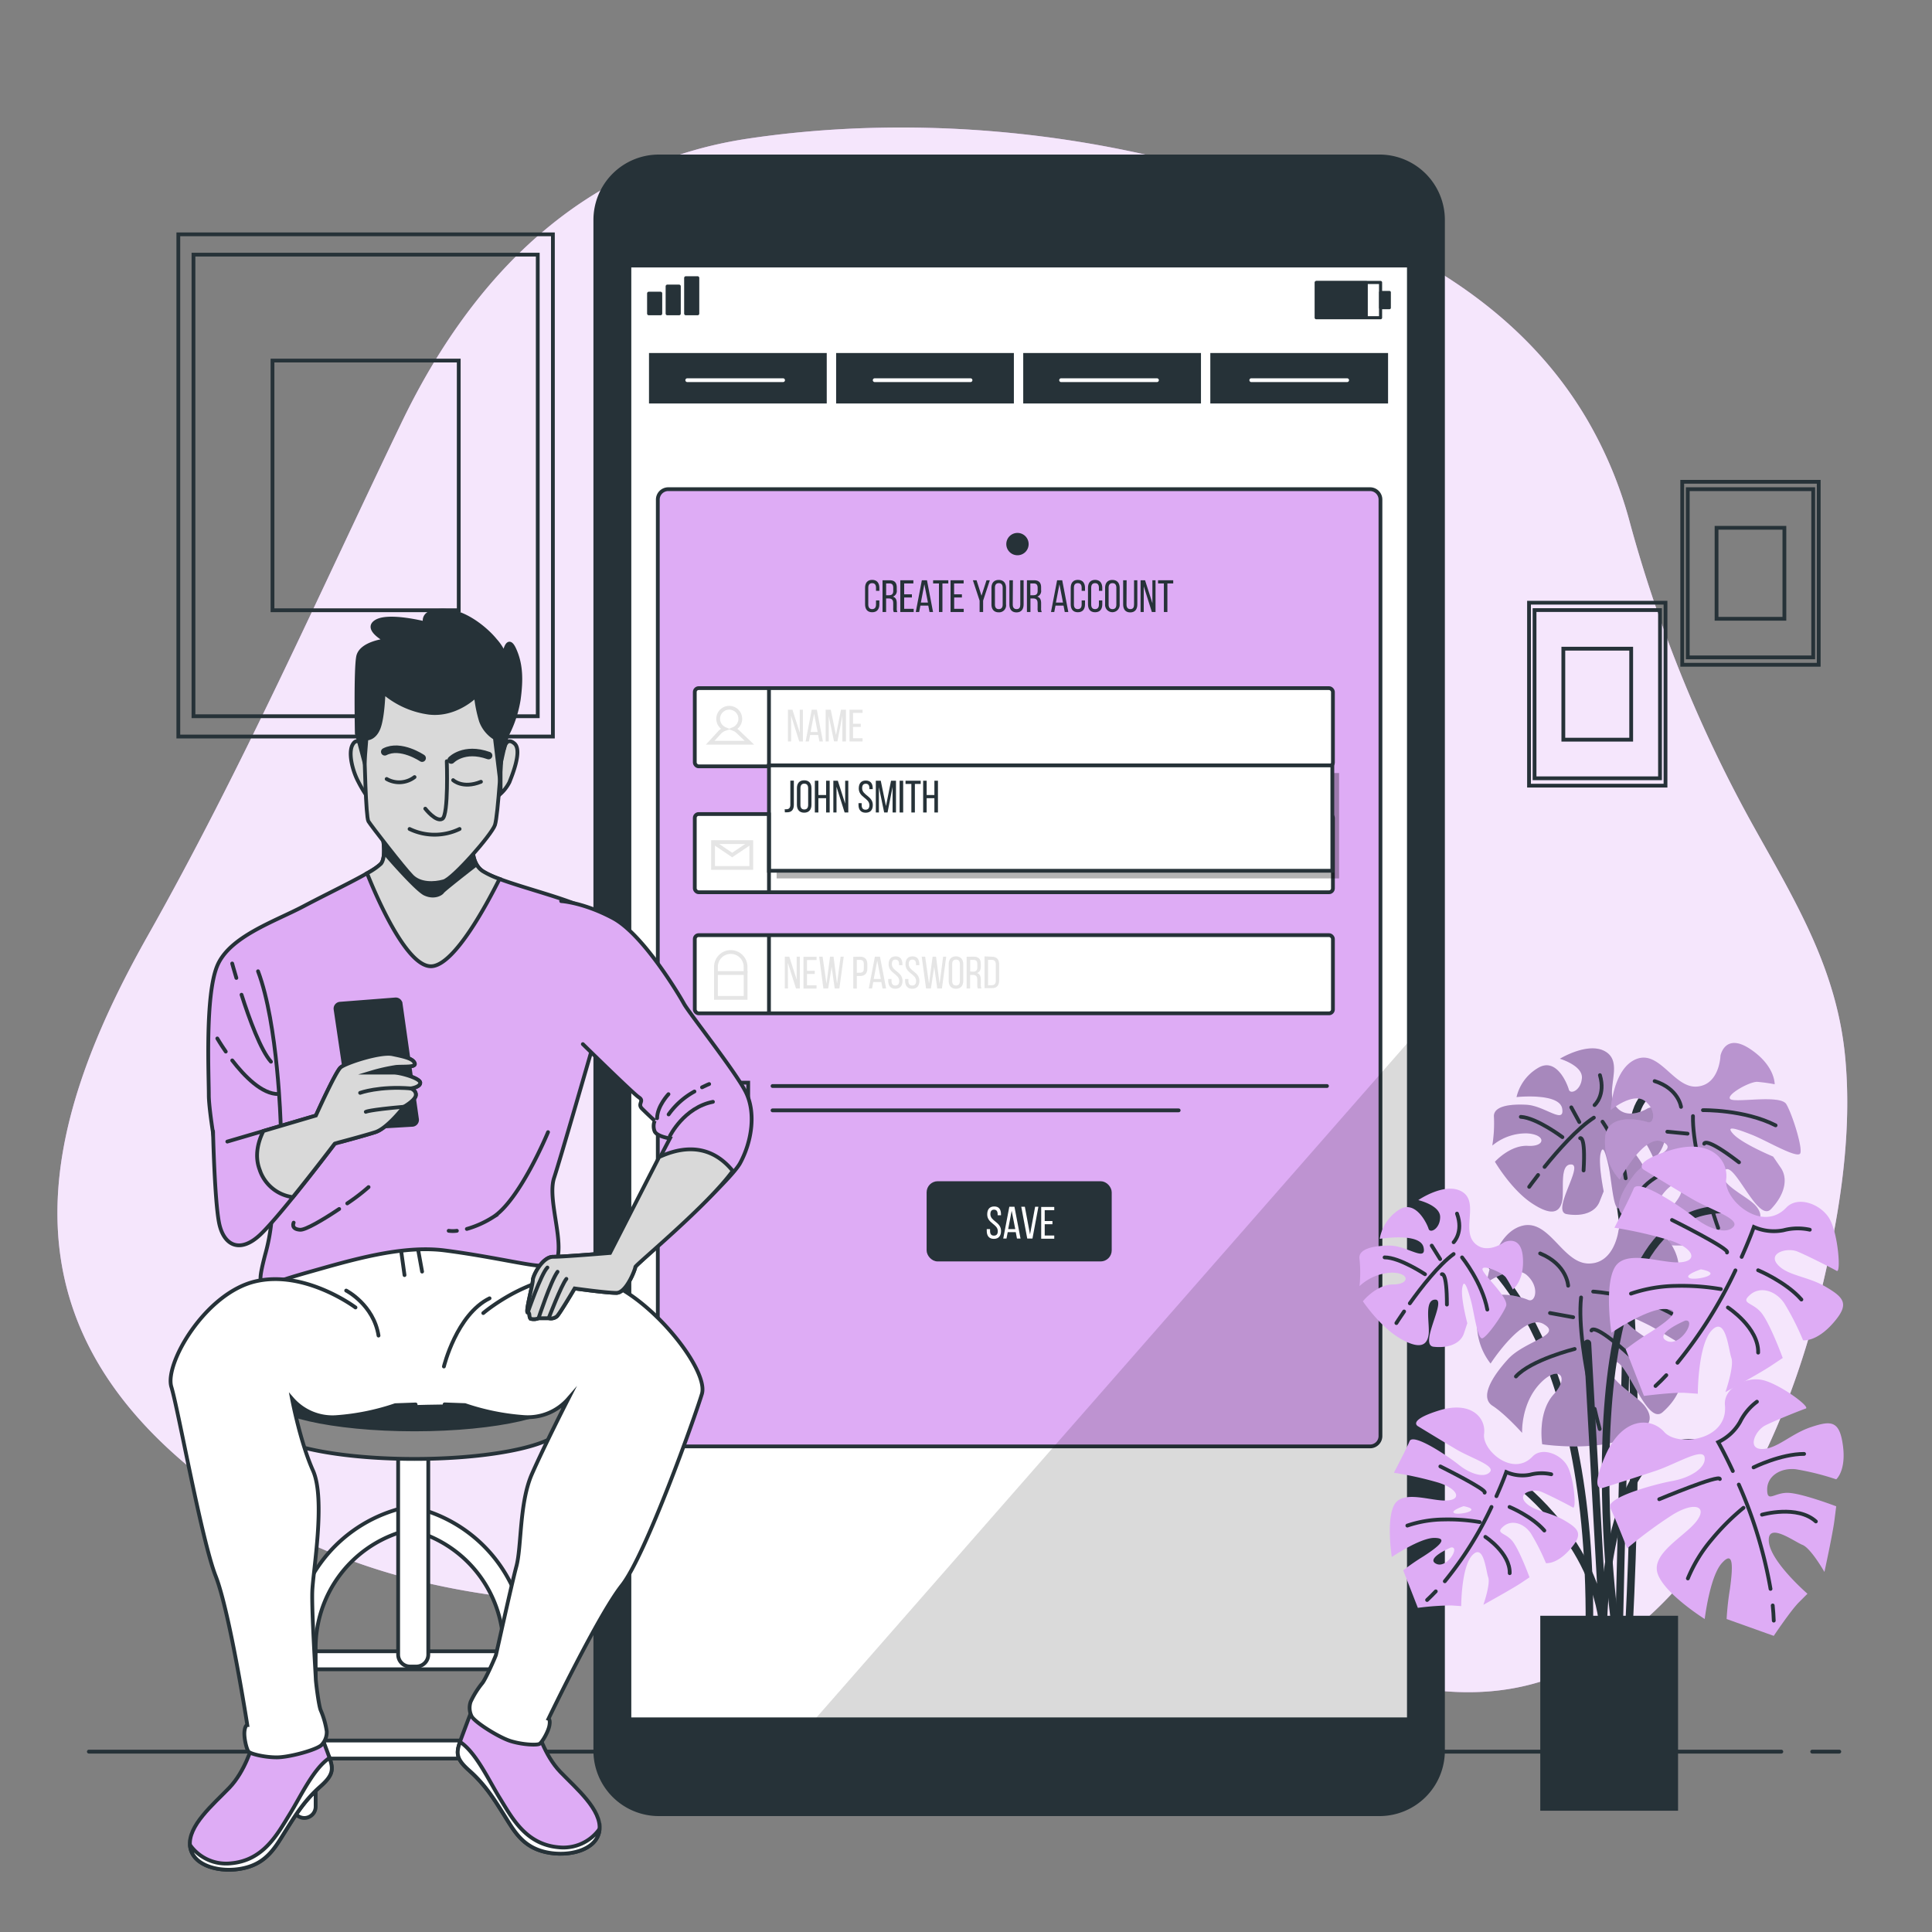 <svg xmlns="http://www.w3.org/2000/svg" viewBox="0 0 500 500"><rect x="0" y="0" width="500" height="500" fill="#808080" stroke="none"/><g id="freepik--background-simple--inject-4"><path d="M410.72,108.55c-8.7-14.82-20.88-26.94-36.28-36.83-51.29-32.93-121-44.78-180.9-35.84-42.8,6.4-71.33,35.49-89.58,73.4-21.57,44.8-41.15,89.36-65.71,132.87C10.07,292.08-2.57,344,58.66,387.06c53,37.29,119.44,27.61,180.18,26.42,20.13-.4,40.41.27,60.22,4.16,39.36,7.75,77.59,35.26,116.3,9.57,29.43-19.53,46.76-56.44,55.16-89.87,5-19.92,8.94-41.9,7.08-63-2-23.17-12.71-40.61-23.7-60.34a351.47,351.47,0,0,1-32.1-78.8A107.85,107.85,0,0,0,410.72,108.55Z" style="fill:#DEACF5"></path><path d="M410.72,108.55c-8.7-14.82-20.88-26.94-36.28-36.83-51.29-32.93-121-44.78-180.9-35.84-42.8,6.4-71.33,35.49-89.58,73.4-21.57,44.8-41.15,89.36-65.71,132.87C10.07,292.08-2.57,344,58.66,387.06c53,37.29,119.44,27.61,180.18,26.42,20.13-.4,40.41.27,60.22,4.16,39.36,7.75,77.59,35.26,116.3,9.57,29.43-19.53,46.76-56.44,55.16-89.87,5-19.92,8.94-41.9,7.08-63-2-23.17-12.71-40.61-23.7-60.34a351.47,351.47,0,0,1-32.1-78.8A107.85,107.85,0,0,0,410.72,108.55Z" style="fill:#fff;opacity:0.7"></path></g><g id="freepik--Floor--inject-4"><line x1="469" y1="453.32" x2="476" y2="453.32" style="fill:none;stroke:#263238;stroke-linecap:round;stroke-miterlimit:10"></line><line x1="23" y1="453.32" x2="461" y2="453.32" style="fill:none;stroke:#263238;stroke-linecap:round;stroke-miterlimit:10"></line></g><g id="freepik--Pictures--inject-4"><rect x="46.15" y="60.65" width="96.94" height="129.96" style="fill:none;stroke:#263238;stroke-linecap:round;stroke-miterlimit:10;stroke-width:0.979px"></rect><rect x="50.07" y="65.9" width="89.1" height="119.46" style="fill:none;stroke:#263238;stroke-linecap:round;stroke-miterlimit:10;stroke-width:0.979px"></rect><rect x="70.52" y="93.31" width="48.2" height="64.62" style="fill:none;stroke:#263238;stroke-linecap:round;stroke-miterlimit:10;stroke-width:0.979px"></rect><rect x="395.71" y="155.98" width="35.32" height="47.35" style="fill:none;stroke:#263238;stroke-linecap:round;stroke-miterlimit:10;stroke-width:0.979px"></rect><rect x="397.14" y="157.89" width="32.47" height="43.53" style="fill:none;stroke:#263238;stroke-linecap:round;stroke-miterlimit:10;stroke-width:0.979px"></rect><rect x="404.59" y="167.88" width="17.56" height="23.55" style="fill:none;stroke:#263238;stroke-linecap:round;stroke-miterlimit:10;stroke-width:0.979px"></rect><rect x="435.36" y="124.69" width="35.32" height="47.35" style="fill:none;stroke:#263238;stroke-linecap:round;stroke-miterlimit:10;stroke-width:0.979px"></rect><rect x="436.79" y="126.6" width="32.47" height="43.53" style="fill:none;stroke:#263238;stroke-linecap:round;stroke-miterlimit:10;stroke-width:0.979px"></rect><rect x="444.24" y="136.59" width="17.56" height="23.55" style="fill:none;stroke:#263238;stroke-linecap:round;stroke-miterlimit:10;stroke-width:0.979px"></rect></g><g id="freepik--Device--inject-4"><rect x="155.56" y="60.02" width="212.48" height="393.62" style="fill:#fff"></rect><path d="M172.94,126.6H354.57a2.69,2.69,0,0,1,2.69,2.69V371.64a2.69,2.69,0,0,1-2.69,2.69H172.94a2.7,2.7,0,0,1-2.7-2.7V129.3A2.7,2.7,0,0,1,172.94,126.6Z" style="fill:#DEACF5;stroke:#263238;stroke-linecap:round;stroke-miterlimit:10;stroke-width:0.979px"></path><rect x="179.81" y="210.67" width="165.15" height="20.24" rx="1" style="fill:#fff;stroke:#263238;stroke-linecap:round;stroke-miterlimit:10;stroke-width:0.979px"></rect><rect x="179.81" y="178.09" width="165.15" height="20.24" rx="1" style="fill:#fff;stroke:#263238;stroke-linecap:round;stroke-miterlimit:10;stroke-width:0.979px"></rect><rect x="200.99" y="200.06" width="145.56" height="27.27" style="opacity:0.3"></rect><rect x="199.01" y="198.08" width="145.8" height="27.27" style="fill:#fff;stroke:#263238;stroke-linecap:round;stroke-miterlimit:10;stroke-width:0.979px"></rect><path d="M203.08,209.43a3.62,3.62,0,0,0,.46,0c.6,0,1-.32,1-1.15v-6.25h.91v6.19c0,1.53-.77,2-1.75,2a5.56,5.56,0,0,1-.58,0Z" style="fill:#263238"></path><path d="M206.24,204c0-1.25.62-2.06,1.88-2.06s1.89.81,1.89,2.06v4.25c0,1.25-.62,2.07-1.89,2.07s-1.88-.82-1.88-2.07Zm.91,4.3c0,.75.31,1.19,1,1.19s1-.44,1-1.19V204c0-.74-.31-1.19-1-1.19s-1,.45-1,1.19Z" style="fill:#263238"></path><path d="M211.8,206.57v3.7h-.92v-8.22h.92v3.7h2v-3.7h.92v8.22h-.92v-3.7Z" style="fill:#263238"></path><path d="M216.49,210.27h-.82v-8.22h1.16l1.9,5.94v-5.94h.81v8.22h-.95l-2.1-6.65Z" style="fill:#263238"></path><path d="M225.86,204v.22H225V204c0-.74-.28-1.17-.94-1.17s-.94.43-.94,1.16c0,1.85,2.76,2,2.76,4.34,0,1.24-.59,2-1.85,2s-1.85-.81-1.85-2v-.47H223v.51c0,.74.31,1.18,1,1.18s1-.44,1-1.18c0-1.83-2.75-2-2.75-4.32,0-1.27.59-2.05,1.82-2.05S225.86,202.78,225.86,204Z" style="fill:#263238"></path><path d="M229.7,210.26h-.88l-1.36-6.54v6.55h-.8v-8.22h1.28l1.35,6.56,1.31-6.56h1.28v8.22H231v-6.61Z" style="fill:#263238"></path><path d="M233.74,202.05v8.22h-.92v-8.22Z" style="fill:#263238"></path><path d="M235.86,210.27v-7.39h-1.51v-.83h3.93v.83h-1.51v7.39Z" style="fill:#263238"></path><path d="M239.82,206.57v3.7h-.91v-8.22h.91v3.7h2v-3.7h.92v8.22h-.92v-3.7Z" style="fill:#263238"></path><rect x="179.81" y="242.01" width="165.15" height="20.24" rx="1" style="fill:#fff;stroke:#263238;stroke-linecap:round;stroke-miterlimit:10;stroke-width:0.979px"></rect><path d="M203.93,255.81h-.82v-8.22h1.16l1.91,5.94v-5.94H207v8.22h-1l-2.11-6.65Z" style="fill:#e5e5e5"></path><path d="M210.85,251.23v.82h-2V255h2.47v.84h-3.38v-8.22h3.38v.83h-2.47v2.81Z" style="fill:#e5e5e5"></path><path d="M214.34,255.81h-1.25L212,247.59h.89l1,7,.92-7h.91l.9,7,.93-7h.8l-1.12,8.22h-1.21l-.79-5.58Z" style="fill:#e5e5e5"></path><path d="M222.63,247.59c1.29,0,1.84.76,1.84,2v1c0,1.3-.61,2-1.91,2h-.81v3.25h-.92v-8.22Zm-.07,4.15c.68,0,1-.31,1-1.1v-1.09c0-.75-.27-1.13-.94-1.13h-.88v3.32Z" style="fill:#e5e5e5"></path><path d="M226,254.15l-.31,1.66h-.85l1.58-8.22h1.32l1.58,8.22h-.92l-.32-1.66Zm.12-.79h1.83l-.92-4.74Z" style="fill:#e5e5e5"></path><path d="M233.55,249.56v.22h-.87v-.27c0-.74-.28-1.17-.94-1.17s-.93.43-.93,1.16c0,1.84,2.76,2,2.76,4.33,0,1.25-.6,2.06-1.86,2.06s-1.84-.81-1.84-2.06v-.47h.85v.52c0,.74.31,1.17,1,1.17s1-.43,1-1.17c0-1.83-2.75-2-2.75-4.32,0-1.27.59-2.06,1.82-2.06S233.55,248.31,233.55,249.56Z" style="fill:#e5e5e5"></path><path d="M237.92,249.56v.22h-.86v-.27c0-.74-.29-1.17-.94-1.17s-.94.43-.94,1.16c0,1.84,2.76,2,2.76,4.33,0,1.25-.6,2.06-1.86,2.06s-1.84-.81-1.84-2.06v-.47h.85v.52c0,.74.31,1.17,1,1.17s1-.43,1-1.17c0-1.83-2.75-2-2.75-4.32,0-1.27.59-2.06,1.82-2.06S237.92,248.31,237.92,249.56Z" style="fill:#e5e5e5"></path><path d="M240.92,255.81h-1.26l-1.12-8.22h.89l1,7,.92-7h.9l.91,7,.92-7h.8l-1.11,8.22h-1.21l-.79-5.58Z" style="fill:#e5e5e5"></path><path d="M245.52,249.57c0-1.26.62-2.07,1.88-2.07s1.89.81,1.89,2.07v4.25c0,1.25-.63,2.07-1.89,2.07s-1.88-.82-1.88-2.07Zm.9,4.3c0,.75.32,1.18,1,1.18s1-.43,1-1.18v-4.35c0-.74-.3-1.18-1-1.18s-1,.44-1,1.18Z" style="fill:#e5e5e5"></path><path d="M252,247.59c1.29,0,1.83.65,1.83,1.87v.67c0,.91-.32,1.47-1,1.69.75.23,1,.84,1,1.72v1.28a2.13,2.13,0,0,0,.17,1h-.93a2.13,2.13,0,0,1-.15-1v-1.29c0-.93-.44-1.23-1.2-1.23h-.65v3.52h-.91v-8.22Zm-.24,3.87c.73,0,1.17-.23,1.17-1.13v-.78c0-.74-.27-1.13-.95-1.13h-.9v3Z" style="fill:#e5e5e5"></path><path d="M256.71,247.59c1.28,0,1.87.77,1.87,2v4.14c0,1.26-.59,2-1.87,2h-1.92v-8.22Zm0,7.38c.66,0,1-.41,1-1.16v-4.23c0-.75-.32-1.16-1-1.16h-1V255Z" style="fill:#e5e5e5"></path><path d="M204.74,191.89h-.82v-8.22h1.16l1.9,5.94v-5.94h.81v8.22h-.95l-2.1-6.65Z" style="fill:#e5e5e5"></path><path d="M209.66,190.23l-.32,1.66h-.84l1.57-8.22h1.33l1.57,8.22h-.91l-.32-1.66Zm.12-.79h1.83l-.93-4.74Z" style="fill:#e5e5e5"></path><path d="M216.72,191.87h-.88l-1.36-6.54v6.56h-.8v-8.22H215l1.35,6.56,1.3-6.56h1.28v8.22H218v-6.62Z" style="fill:#e5e5e5"></path><path d="M222.76,187.31v.82h-2v2.92h2.47v.84h-3.38v-8.22h3.38v.83h-2.47v2.81Z" style="fill:#e5e5e5"></path><path d="M227.58,152.16v.74h-.87v-.79c0-.74-.3-1.19-1-1.19s-1,.45-1,1.19v4.34c0,.74.31,1.19,1,1.19s1-.45,1-1.19v-1.06h.87v1c0,1.24-.59,2.06-1.86,2.06s-1.84-.82-1.84-2.06v-4.25c0-1.25.58-2.07,1.84-2.07S227.58,150.91,227.58,152.16Z" style="fill:#263238"></path><path d="M230.24,150.17c1.3,0,1.84.66,1.84,1.88v.67a1.54,1.54,0,0,1-1,1.69c.75.22,1,.83,1,1.71v1.29a2.07,2.07,0,0,0,.16,1h-.93a2.21,2.21,0,0,1-.15-1V156.1c0-.93-.43-1.22-1.2-1.22h-.64v3.51h-.92v-8.22Zm-.23,3.88c.73,0,1.16-.24,1.16-1.13v-.79c0-.74-.27-1.13-.95-1.13h-.89v3.05Z" style="fill:#263238"></path><path d="M236,153.81v.82h-2v2.93h2.46v.83H233v-8.22h3.38V151H234v2.81Z" style="fill:#263238"></path><path d="M238.2,156.74l-.32,1.65H237l1.57-8.22h1.33l1.57,8.22h-.91l-.32-1.65Zm.12-.79h1.83l-.93-4.75Z" style="fill:#263238"></path><path d="M243,158.39V151h-1.51v-.83h3.93V151h-1.52v7.39Z" style="fill:#263238"></path><path d="M248.94,153.81v.82h-2v2.93h2.47v.83H246v-8.22h3.39V151h-2.47v2.81Z" style="fill:#263238"></path><path d="M253.52,155.44l-1.74-5.27h.95l1.28,4,1.3-4h.86l-1.74,5.27v2.95h-.91Z" style="fill:#263238"></path><path d="M256.59,152.16c0-1.26.62-2.07,1.88-2.07s1.89.81,1.89,2.07v4.25a1.8,1.8,0,0,1-1.89,2.06c-1.26,0-1.88-.82-1.88-2.06Zm.9,4.29c0,.76.32,1.19,1,1.19s1-.43,1-1.19v-4.34c0-.74-.3-1.19-1-1.19s-1,.45-1,1.19Z" style="fill:#263238"></path><path d="M262.1,156.45c0,.74.29,1.19,1,1.19s.95-.45.95-1.19v-6.28h.86v6.24c0,1.24-.58,2.08-1.84,2.08s-1.84-.84-1.84-2.08v-6.24h.91Z" style="fill:#263238"></path><path d="M267.61,150.17c1.29,0,1.83.66,1.83,1.88v.67a1.54,1.54,0,0,1-1,1.69c.75.22,1,.83,1,1.71v1.29a2,2,0,0,0,.17,1h-.93a2.08,2.08,0,0,1-.15-1V156.1c0-.93-.44-1.22-1.2-1.22h-.65v3.51h-.91v-8.22Zm-.24,3.88c.73,0,1.17-.24,1.17-1.13v-.79c0-.74-.27-1.13-1-1.13h-.89v3.05Z" style="fill:#263238"></path><path d="M273.16,156.74l-.32,1.65H272l1.58-8.22h1.32l1.58,8.22h-.92l-.32-1.65Zm.11-.79h1.83l-.92-4.75Z" style="fill:#263238"></path><path d="M280.8,152.16v.74h-.87v-.79c0-.74-.29-1.19-1-1.19s-1,.45-1,1.19v4.34c0,.74.3,1.19,1,1.19s1-.45,1-1.19v-1.06h.87v1c0,1.24-.58,2.06-1.85,2.06s-1.85-.82-1.85-2.06v-4.25c0-1.25.59-2.07,1.85-2.07S280.8,150.91,280.8,152.16Z" style="fill:#263238"></path><path d="M285.27,152.16v.74h-.87v-.79c0-.74-.3-1.19-1-1.19s-1,.45-1,1.19v4.34c0,.74.31,1.19,1,1.19s1-.45,1-1.19v-1.06h.87v1c0,1.24-.59,2.06-1.86,2.06s-1.84-.82-1.84-2.06v-4.25c0-1.25.59-2.07,1.84-2.07S285.27,150.91,285.27,152.16Z" style="fill:#263238"></path><path d="M286,152.16c0-1.26.63-2.07,1.88-2.07s1.89.81,1.89,2.07v4.25a1.89,1.89,0,1,1-3.77,0Zm.91,4.29c0,.76.31,1.19,1,1.19s1-.43,1-1.19v-4.34c0-.74-.31-1.19-1-1.19s-1,.45-1,1.19Z" style="fill:#263238"></path><path d="M291.54,156.45c0,.74.3,1.19,1,1.19s.95-.45.95-1.19v-6.28h.85v6.24c0,1.24-.57,2.08-1.84,2.08s-1.83-.84-1.83-2.08v-6.24h.9Z" style="fill:#263238"></path><path d="M296,158.39h-.82v-8.22h1.16l1.9,5.94v-5.94h.81v8.22h-.95l-2.1-6.65Z" style="fill:#263238"></path><path d="M301.21,158.39V151H299.7v-.83h3.93V151h-1.51v7.39Z" style="fill:#263238"></path><rect x="240.3" y="306.19" width="46.92" height="19.78" rx="2.38" style="fill:#263238;stroke:#263238;stroke-linecap:round;stroke-miterlimit:10;stroke-width:0.979px"></rect><path d="M259.06,314.29v.22h-.87v-.27c0-.74-.28-1.18-.94-1.18s-.94.44-.94,1.17c0,1.84,2.76,2,2.76,4.33,0,1.25-.6,2.06-1.86,2.06s-1.84-.81-1.84-2.06v-.47h.86v.52c0,.74.3,1.17,1,1.17s1-.43,1-1.17c0-1.83-2.74-2-2.74-4.32,0-1.27.58-2.06,1.82-2.06S259.06,313,259.06,314.29Z" style="fill:#fff"></path><path d="M260.8,318.88l-.32,1.65h-.84l1.57-8.22h1.33l1.57,8.22h-.92l-.31-1.65Zm.12-.79h1.83l-.93-4.74Z" style="fill:#fff"></path><path d="M265.23,312.31l1.34,7.15,1.32-7.15h.85l-1.54,8.22h-1.35l-1.55-8.22Z" style="fill:#fff"></path><path d="M272.37,316v.83h-2v2.92h2.47v.83h-3.38v-8.22h3.38v.84h-2.47V316Z" style="fill:#fff"></path><path d="M266.21,140.81a2.89,2.89,0,1,0-2.89,2.89A2.88,2.88,0,0,0,266.21,140.81Z" style="fill:#263238"></path><line x1="199.01" y1="178.17" x2="199.01" y2="198.08" style="fill:#fff;stroke:#263238;stroke-linecap:round;stroke-miterlimit:10;stroke-width:0.979px"></line><line x1="199.01" y1="210.49" x2="199.01" y2="230.4" style="fill:#fff;stroke:#263238;stroke-linecap:round;stroke-miterlimit:10;stroke-width:0.979px"></line><line x1="199.01" y1="242.15" x2="199.01" y2="262.05" style="fill:#fff;stroke:#263238;stroke-linecap:round;stroke-miterlimit:10;stroke-width:0.979px"></line><path d="M183.8,192.21h10.14l-3-2.86a3.19,3.19,0,0,0-1.1-.69,2.86,2.86,0,1,0-2.23,0,3.32,3.32,0,0,0-1.37.89Z" style="fill:#fff;stroke:#e5e5e5;stroke-miterlimit:10;stroke-width:0.979px"></path><rect x="185.29" y="251.82" width="7.67" height="6.43" style="fill:#fff;stroke:#e5e5e5;stroke-miterlimit:10;stroke-width:0.979px"></rect><path d="M185.29,251.82v-1.61a3.83,3.83,0,0,1,3.83-3.83h0a3.83,3.83,0,0,1,3.83,3.83v1.61" style="fill:none;stroke:#e5e5e5;stroke-miterlimit:10;stroke-width:0.979px"></path><rect x="184.54" y="217.94" width="9.89" height="6.68" style="fill:#fff;stroke:#e5e5e5;stroke-miterlimit:10;stroke-width:0.979px"></rect><polyline points="184.54 217.94 189.49 221.28 194.44 217.94" style="fill:none;stroke:#e5e5e5;stroke-miterlimit:10;stroke-width:0.979px"></polyline><rect x="185.61" y="280.2" width="8.02" height="8.02" style="fill:none;stroke:#263238;stroke-linecap:round;stroke-miterlimit:10;stroke-width:0.979px"></rect><line x1="199.93" y1="281.06" x2="343.42" y2="281.06" style="fill:none;stroke:#263238;stroke-linecap:round;stroke-miterlimit:10;stroke-width:0.979px"></line><line x1="199.93" y1="287.36" x2="305.04" y2="287.36" style="fill:none;stroke:#263238;stroke-linecap:round;stroke-miterlimit:10;stroke-width:0.979px"></line><polygon points="369.18 454.85 369.18 264.3 202.23 454.85 369.18 454.85" style="fill:#080808;opacity:0.15"></polygon><rect x="167.96" y="91.36" width="46" height="13.06" style="fill:#263238"></rect><rect x="216.39" y="91.36" width="46" height="13.06" style="fill:#263238"></rect><rect x="264.81" y="91.36" width="46" height="13.06" style="fill:#263238"></rect><rect x="313.23" y="91.36" width="46" height="13.06" style="fill:#263238"></rect><line x1="177.86" y1="98.39" x2="202.66" y2="98.39" style="fill:none;stroke:#fff;stroke-linecap:round;stroke-miterlimit:10;stroke-width:0.979px"></line><line x1="226.37" y1="98.39" x2="251.17" y2="98.39" style="fill:none;stroke:#fff;stroke-linecap:round;stroke-miterlimit:10;stroke-width:0.979px"></line><line x1="274.61" y1="98.39" x2="299.42" y2="98.39" style="fill:none;stroke:#fff;stroke-linecap:round;stroke-miterlimit:10;stroke-width:0.979px"></line><line x1="323.83" y1="98.39" x2="348.64" y2="98.39" style="fill:none;stroke:#fff;stroke-linecap:round;stroke-miterlimit:10;stroke-width:0.979px"></line><path d="M357,40H170.5a16.92,16.92,0,0,0-16.92,16.92V453.08A16.92,16.92,0,0,0,170.5,470H357a16.92,16.92,0,0,0,16.93-16.92V56.93A16.92,16.92,0,0,0,357,40Zm7.13,404.47H163.38V69.21H364.13Z" style="fill:#263238"></path><rect x="340.65" y="73.1" width="16.64" height="9.13" style="fill:none;stroke:#263238;stroke-linecap:round;stroke-linejoin:round;stroke-width:0.804px"></rect><rect x="340.65" y="73.1" width="12.98" height="9.13" style="fill:#263238;stroke:#263238;stroke-linecap:round;stroke-linejoin:round;stroke-width:0.71px"></rect><rect x="357.26" y="75.65" width="2.34" height="4.02" style="fill:#263238;stroke:#263238;stroke-linecap:round;stroke-linejoin:round;stroke-width:0.71px"></rect><rect x="167.9" y="75.93" width="3.05" height="5.23" style="fill:#263238;stroke:#263238;stroke-linecap:round;stroke-linejoin:round;stroke-width:0.865px"></rect><rect x="172.7" y="74.09" width="3.05" height="7.07" style="fill:#263238;stroke:#263238;stroke-linecap:round;stroke-linejoin:round;stroke-width:0.865px"></rect><rect x="177.49" y="71.92" width="3.05" height="9.24" style="fill:#263238;stroke:#263238;stroke-linecap:round;stroke-linejoin:round;stroke-width:0.865px"></rect></g><g id="freepik--Plants--inject-4"><path d="M437.38,283.33s-13.78-7.65-14.8,9.7S419,423.23,419,423.23" style="fill:none;stroke:#263238;stroke-linecap:round;stroke-miterlimit:10;stroke-width:1.958px"></path><path d="M415.42,294.56s11.24,25,6.14,127.14" style="fill:none;stroke:#263238;stroke-linecap:round;stroke-miterlimit:10;stroke-width:1.958px"></path><path d="M426.46,286.83s-5.27,3.38-8.27-.49,2-10.95-2.4-14S403.7,274,403.7,274s5.89,1.74,5.7,4.95-3,4.44-3.4,3-3.19-8.49-8-5.54a11.88,11.88,0,0,0-5.52,7.51s11.14-1.19,11.82,3-4.57-.74-9.17-1-8.78.41-8.49,3.19a36.19,36.19,0,0,1-.43,7.36,13.66,13.66,0,0,1,8.95-3.16c5.06.29,4.87,3.51.27,3.24s-8.54,4.11-8.54,4.11,4.18,7.16,9.51,10.71,7.25,2.27,7.87-.46-.81-9.74,2.41-9.55-5.33,12.14-1.22,12.85,7.41-.49,8.49-3.19l1.08-2.71s-1.43-7-.81-9.73,1.38.08,2.11,3.35,1.19,11.14,2.59,10.77,5.9-6.11,6.95-8.36-5.92-9.11-5.84-10.49,5.47,1.24,6.3,2.68a35.16,35.16,0,0,1,1.65,3.32s3.36-2.1,3.28-8.57S426.46,286.83,426.46,286.83Z" style="fill:#DEACF5"></path><path d="M426.46,286.83s-5.27,3.38-8.27-.49,2-10.95-2.4-14S403.7,274,403.7,274s5.89,1.74,5.7,4.95-3,4.44-3.4,3-3.19-8.49-8-5.54a11.88,11.88,0,0,0-5.52,7.51s11.14-1.19,11.82,3-4.57-.74-9.17-1-8.78.41-8.49,3.19a36.19,36.19,0,0,1-.43,7.36,13.66,13.66,0,0,1,8.95-3.16c5.06.29,4.87,3.51.27,3.24s-8.54,4.11-8.54,4.11,4.18,7.16,9.51,10.71,7.25,2.27,7.87-.46-.81-9.74,2.41-9.55-5.33,12.14-1.22,12.85,7.41-.49,8.49-3.19l1.08-2.71s-1.43-7-.81-9.73,1.38.08,2.11,3.35,1.19,11.14,2.59,10.77,5.9-6.11,6.95-8.36-5.92-9.11-5.84-10.49,5.47,1.24,6.3,2.68a35.16,35.16,0,0,1,1.65,3.32s3.36-2.1,3.28-8.57S426.46,286.83,426.46,286.83Z" style="fill:#263238;opacity:0.3"></path><path d="M399.73,302c3.44-4.25,8.51-10,12.76-12.75" style="fill:none;stroke:#263238;stroke-linecap:round;stroke-miterlimit:10;stroke-width:0.979px"></path><path d="M395.75,307.16s.88-1.23,2.31-3.07" style="fill:none;stroke:#263238;stroke-linecap:round;stroke-miterlimit:10;stroke-width:0.979px"></path><path d="M414.73,290.29s5.11,7.22,6,14.65" style="fill:none;stroke:#263238;stroke-linecap:round;stroke-miterlimit:10;stroke-width:0.979px"></path><path d="M408.94,294.56s1.44-.84.89,8.35" style="fill:none;stroke:#263238;stroke-linecap:round;stroke-miterlimit:10;stroke-width:0.979px"></path><path d="M412.67,286s2.93-2.59,1.39-7.75" style="fill:none;stroke:#263238;stroke-linecap:round;stroke-miterlimit:10;stroke-width:0.979px"></path><line x1="408.73" y1="290.39" x2="406.65" y2="286.58" style="fill:none;stroke:#263238;stroke-linecap:round;stroke-miterlimit:10;stroke-width:0.979px"></line><path d="M404.35,294.29s-6.63-5-10.76-5.25" style="fill:none;stroke:#263238;stroke-linecap:round;stroke-miterlimit:10;stroke-width:0.979px"></path><path d="M445.26,273.21s-.21,7.58-6.13,8-9.58-9.5-15.63-7.13-6.65,13.19-6.65,13.19,5.75-4.72,8.85-2.34,2.37,6.06.7,5.48-10.67-2.6-11,4.2a14.39,14.39,0,0,0,3.76,10.65s6.41-12,11.06-9.78-3.84,4.08-7.25,8.49-5.58,9.08-2.59,10.68a43.85,43.85,0,0,1,7.06,5.44s-.81-6.25,2.94-11.11,6.84-2.48,3.43,1.94-1.71,11.35-1.71,11.35,10,.69,17.21-2.22,7.21-5.71,4.9-8.19-10.29-5.83-7.91-8.92,8.52,13.61,12,10,4.56-7.75,2.59-10.68l-2-2.93s-8-3.34-10.3-5.82,1-1.32,4.8.17,12,6.41,12.54,4.74-2.1-10.06-3.63-12.65-13.15-.28-14.48-1.31,5-4.61,7-4.48a43.49,43.49,0,0,1,4.46.62s.17-4.79-6.35-9.12S445.26,273.21,445.26,273.21Z" style="fill:#DEACF5"></path><path d="M445.26,273.21s-.21,7.58-6.13,8-9.58-9.5-15.63-7.13-6.65,13.19-6.65,13.19,5.75-4.72,8.85-2.34,2.37,6.06.7,5.48-10.67-2.6-11,4.2a14.39,14.39,0,0,0,3.76,10.65s6.41-12,11.06-9.78-3.84,4.08-7.25,8.49-5.58,9.08-2.59,10.68a43.85,43.85,0,0,1,7.06,5.44s-.81-6.25,2.94-11.11,6.84-2.48,3.43,1.94-1.71,11.35-1.71,11.35,10,.69,17.21-2.22,7.21-5.71,4.9-8.19-10.29-5.83-7.91-8.92,8.52,13.61,12,10,4.56-7.75,2.59-10.68l-2-2.93s-8-3.34-10.3-5.82,1-1.32,4.8.17,12,6.41,12.54,4.74-2.1-10.06-3.63-12.65-13.15-.28-14.48-1.31,5-4.61,7-4.48a43.49,43.49,0,0,1,4.46.62s.17-4.79-6.35-9.12S445.26,273.21,445.26,273.21Z" style="fill:#263238;opacity:0.2"></path><path d="M442.21,310.3C440.3,304,438,295,438.14,288.84" style="fill:none;stroke:#263238;stroke-linecap:round;stroke-miterlimit:10;stroke-width:0.979px"></path><path d="M444.67,317.82s-.63-1.72-1.49-4.41" style="fill:none;stroke:#263238;stroke-linecap:round;stroke-miterlimit:10;stroke-width:0.979px"></path><path d="M440.72,287.31s10.71-.19,18.8,3.93" style="fill:none;stroke:#263238;stroke-linecap:round;stroke-miterlimit:10;stroke-width:0.979px"></path><path d="M441.05,296s.14-2,9,4.8" style="fill:none;stroke:#263238;stroke-linecap:round;stroke-miterlimit:10;stroke-width:0.979px"></path><path d="M435.05,286.46s-.61-4.7-6.83-6.67" style="fill:none;stroke:#263238;stroke-linecap:round;stroke-miterlimit:10;stroke-width:0.979px"></path><line x1="436.74" y1="293.39" x2="431.5" y2="292.88" style="fill:none;stroke:#263238;stroke-linecap:round;stroke-miterlimit:10;stroke-width:0.979px"></line><path d="M437.65,300.43s-9.52,3.23-12.59,7.2" style="fill:none;stroke:#263238;stroke-linecap:round;stroke-miterlimit:10;stroke-width:0.979px"></path><path d="M381.73,323.67s30.13,19.91,29.61,97" style="fill:none;stroke:#263238;stroke-linecap:round;stroke-miterlimit:10;stroke-width:1.958px"></path><path d="M418.87,318.41s-1,8.73-7.82,8.59-10.16-11.86-17.37-9.69-8.91,14.59-8.91,14.59,7.08-4.9,10.43-1.86,2.17,7.21.3,6.38-12.07-4-13.08,3.82a16.63,16.63,0,0,0,3.34,12.64s8.52-13.2,13.69-10.24-4.83,4.34-9.17,9.11-7.3,9.94-4,12.07,7.64,7,7.64,7-.35-7.3,4.43-12.55,8.13-2.21,3.78,2.56-3,12.94-3,12.94,11.51,1.75,20.06-.94,8.87-5.91,6.43-9-11.33-7.69-8.29-11,8.55,16.51,12.94,12.65,6-8.51,4-12.07l-2-3.57s-8.91-4.61-11.34-7.69,1.31-1.43,5.52.65,13.2,8.52,14,6.66-1.48-11.82-3-14.95-15.15-1.57-16.59-2.87,6.17-4.86,8.48-4.51a47.91,47.91,0,0,1,5.08,1.13s.65-5.52-6.47-11.12S418.87,318.41,418.87,318.41Z" style="fill:#DEACF5"></path><path d="M418.87,318.41s-1,8.73-7.82,8.59-10.16-11.86-17.37-9.69-8.91,14.59-8.91,14.59,7.08-4.9,10.43-1.86,2.17,7.21.3,6.38-12.07-4-13.08,3.82a16.63,16.63,0,0,0,3.34,12.64s8.52-13.2,13.69-10.24-4.83,4.34-9.17,9.11-7.3,9.94-4,12.07,7.64,7,7.64,7-.35-7.3,4.43-12.55,8.13-2.21,3.78,2.56-3,12.94-3,12.94,11.51,1.75,20.06-.94,8.87-5.91,6.43-9-11.33-7.69-8.29-11,8.55,16.51,12.94,12.65,6-8.51,4-12.07l-2-3.57s-8.91-4.61-11.34-7.69,1.31-1.43,5.52.65,13.2,8.52,14,6.66-1.48-11.82-3-14.95-15.15-1.57-16.59-2.87,6.17-4.86,8.48-4.51a47.91,47.91,0,0,1,5.08,1.13s.65-5.52-6.47-11.12S418.87,318.41,418.87,318.41Z" style="fill:#263238;opacity:0.3"></path><path d="M411.85,360.92c-1.61-7.49-3.42-18.09-2.67-25.14" style="fill:none;stroke:#263238;stroke-linecap:round;stroke-miterlimit:10;stroke-width:0.979px"></path><path d="M414,369.83s-.57-2-1.31-5.23" style="fill:none;stroke:#263238;stroke-linecap:round;stroke-miterlimit:10;stroke-width:0.979px"></path><path d="M412.31,334.26s12.38.79,21.32,6.31" style="fill:none;stroke:#263238;stroke-linecap:round;stroke-miterlimit:10;stroke-width:0.979px"></path><path d="M411.87,344.33s.35-2.3,9.9,6.39" style="fill:none;stroke:#263238;stroke-linecap:round;stroke-miterlimit:10;stroke-width:0.979px"></path><path d="M405.84,332.74s-.26-5.48-7.25-8.35" style="fill:none;stroke:#263238;stroke-linecap:round;stroke-miterlimit:10;stroke-width:0.979px"></path><line x1="407.14" y1="340.9" x2="401.14" y2="339.81" style="fill:none;stroke:#263238;stroke-linecap:round;stroke-miterlimit:10;stroke-width:0.979px"></line><path d="M407.52,349.11s-11.29,2.82-15.2,7.12" style="fill:none;stroke:#263238;stroke-linecap:round;stroke-miterlimit:10;stroke-width:0.979px"></path><path d="M393.48,384.43s19.4,14.8,21.44,36.76l-4.09-73.53" style="fill:none;stroke:#263238;stroke-linecap:round;stroke-miterlimit:10;stroke-width:1.958px"></path><path d="M440.45,373.7c-25.53-4.59-25.53,47.49-25.53,47.49" style="fill:none;stroke:#263238;stroke-linecap:round;stroke-miterlimit:10;stroke-width:1.958px"></path><path d="M418,420.67S403.18,313,446.06,313" style="fill:none;stroke:#263238;stroke-linecap:round;stroke-miterlimit:10;stroke-width:1.958px"></path><path d="M430.72,370.61c-3.49-3.93-10.9-3.93-15.26,6.1S415,385,415,385s8.28-2.61,13.51-4.36,12.2-6.1,12.64-3.49-3.49,5.24-8.28,6.11-17.44,4.36-16.13,7,4.36,10.46,4.36,10.46A110.93,110.93,0,0,1,432.9,392c5.67-3.48,9.15-2.17,6.1,1.75s-11.77,8.28-10,13.51S441.18,419,441.18,419s1.31-10.9,4.36-14.38,3,.43,2.18,6.53a71.33,71.33,0,0,0-.87,7.85l12.2,4.36s4.36-6.54,6.54-8.72l2.18-2.18s-9.59-8.28-10-13.51,6.54,0,8.72.87,5.67,7,5.67,7,2.18-10,2.61-13.51l.44-3.48s-9.15-3.49-12.64-3.49-5.23,2.61-5.23-.87,3.48-5.67,7.41-5.23a67.58,67.58,0,0,1,10.46,2.61s2.61-2.18,1.74-8.72-3.05-6.53-8.28-4.79S459.92,375,456,375s-1.74-4.8.87-6.11,9.16-3.92,10.46-4.36-7-6.53-11.33-7.41-10,2.2-9.59,6.54C447.28,372.79,434.21,374.53,430.72,370.61Z" style="fill:#DEACF5"></path><path d="M458.78,415.49q.2,2,.27,3.93" style="fill:none;stroke:#263238;stroke-linecap:round;stroke-miterlimit:10;stroke-width:0.979px"></path><path d="M450,384.2a115.72,115.72,0,0,1,8.21,27" style="fill:none;stroke:#263238;stroke-linecap:round;stroke-miterlimit:10;stroke-width:0.979px"></path><path d="M448.45,380.7c-2.16-4.65-3.78-7.48-3.78-7.48a12.85,12.85,0,0,0,5.66-5.23,14.55,14.55,0,0,1,4.36-5.23" style="fill:none;stroke:#263238;stroke-linecap:round;stroke-miterlimit:10;stroke-width:0.979px"></path><path d="M429.41,388s15.69-6.54,15.69-5.23" style="fill:none;stroke:#263238;stroke-linecap:round;stroke-miterlimit:10;stroke-width:0.979px"></path><path d="M453.82,379.76s7-3.49,13.08-3.49" style="fill:none;stroke:#263238;stroke-linecap:round;stroke-miterlimit:10;stroke-width:0.979px"></path><path d="M451.21,390.22a60.14,60.14,0,0,0-8.29,8.28,37.76,37.76,0,0,0-6.1,10" style="fill:none;stroke:#263238;stroke-linecap:round;stroke-miterlimit:10;stroke-width:0.979px"></path><path d="M456,392s9.15-2.61,13.95,1.75" style="fill:none;stroke:#263238;stroke-linecap:round;stroke-miterlimit:10;stroke-width:0.979px"></path><path d="M472.58,333.07c-4.74-2.81-10-2.87-12.56-5.83s2.47-4.46,5.17-3.34,9,4.34,10.15,5,.37-9.55-1.83-13.42-8.22-6.11-11.22-2.95c-6.34,6.66-16.23-2.08-15.56-7.28s-4.18-10.8-14.61-7.52-6.54,5.1-6.54,5.1,7.41,4.54,12.15,7.35,12.61,5.21,10.92,7.26-6.23.79-10-2.26-14.72-10.31-15.84-7.6-5,10.15-5,10.15A109.19,109.19,0,0,1,432,320.94c6.35,2,7.65,5.48,2.69,5.75s-14-3.46-16.78,1.29-.88,16.93-.88,16.93,9.08-6.16,13.72-6.14,1.67,2.59-3.51,5.93a69.92,69.92,0,0,0-6.5,4.49l4.71,12.07s7.79-1,10.87-.78l3.07.22s0-12.67,3.63-16.43,4.29,4.94,5.06,7.15-1.55,8.86-1.55,8.86,9-4.93,11.92-6.89l2.92-1.95s-3.37-9.2-5.66-11.84-5.4-2.23-2.77-4.52,6.57-1.08,8.81,2.17a68.31,68.31,0,0,1,4.88,9.61s3.36.55,7.73-4.39S477.33,335.88,472.58,333.07ZM431.33,347c-3.49-1.74,4.8-5.23,4.8-5.23C439.18,341.35,434.82,348.76,431.33,347Zm5.87-16.27c-1.48-.75,3-2.23,3-2.23C446.62,329.76,438.69,331.49,437.2,330.75Z" style="fill:#DEACF5"></path><path d="M431.24,355.9c-.91,1-1.84,1.89-2.8,2.79" style="fill:none;stroke:#263238;stroke-linecap:round;stroke-miterlimit:10;stroke-width:0.979px"></path><path d="M449.13,328.77a115.74,115.74,0,0,1-15,23.91" style="fill:none;stroke:#263238;stroke-linecap:round;stroke-miterlimit:10;stroke-width:0.979px"></path><path d="M450.74,325.29c2.09-4.67,3.16-7.75,3.16-7.75a12.9,12.9,0,0,0,7.67.85,14.5,14.5,0,0,1,6.8-.14" style="fill:none;stroke:#263238;stroke-linecap:round;stroke-miterlimit:10;stroke-width:0.979px"></path><path d="M432.71,315.73s15.22,7.57,14.24,8.42" style="fill:none;stroke:#263238;stroke-linecap:round;stroke-miterlimit:10;stroke-width:0.979px"></path><path d="M455,328.74s7.2,3,11.2,7.58" style="fill:none;stroke:#263238;stroke-linecap:round;stroke-miterlimit:10;stroke-width:0.979px"></path><path d="M445.35,333.62a60.71,60.71,0,0,0-11.68-.83,37.49,37.49,0,0,0-11.57,2" style="fill:none;stroke:#263238;stroke-linecap:round;stroke-miterlimit:10;stroke-width:0.979px"></path><path d="M447.18,338.38s8,5.2,7.83,11.68" style="fill:none;stroke:#263238;stroke-linecap:round;stroke-miterlimit:10;stroke-width:0.979px"></path><path d="M404.85,393.47c-3.82-2.26-8-2.31-10.11-4.7s2-3.59,4.17-2.69,7.21,3.5,8.16,4.06.3-7.69-1.47-10.8-6.62-4.91-9-2.37c-5.11,5.36-13.07-1.67-12.52-5.86s-3.37-8.69-11.76-6.05-5.26,4.1-5.26,4.1,6,3.66,9.78,5.91,10.14,4.2,8.78,5.85-5,.64-8.07-1.82-11.85-8.29-12.75-6.12-4.06,8.17-4.06,8.17a89.84,89.84,0,0,1,11.51,2.55c5.11,1.61,6.15,4.42,2.16,4.63s-11.24-2.78-13.5,1-.71,13.62-.71,13.62,7.31-4.95,11-4.94,1.34,2.09-2.83,4.78a57.49,57.49,0,0,0-5.22,3.61l3.79,9.71a69.12,69.12,0,0,1,8.74-.62l2.48.17s0-10.2,2.92-13.22,3.45,4,4.07,5.76-1.25,7.12-1.25,7.12,7.24-4,9.59-5.54l2.35-1.57s-2.71-7.41-4.55-9.52-4.35-1.8-2.23-3.64,5.28-.87,7.09,1.74a55.05,55.05,0,0,1,3.93,7.74s2.7.44,6.22-3.54S408.67,395.72,404.85,393.47Zm-33.2,11.22c-2.8-1.4,3.86-4.21,3.86-4.21C378,400.13,374.46,406.1,371.65,404.69Zm4.73-13.09c-1.2-.6,2.39-1.8,2.39-1.8C384,390.8,377.58,392.2,376.38,391.6Z" style="fill:#DEACF5"></path><path d="M371.58,411.84c-.73.77-1.48,1.52-2.25,2.24" style="fill:none;stroke:#263238;stroke-linecap:round;stroke-miterlimit:10;stroke-width:0.979px"></path><path d="M386,390a92.67,92.67,0,0,1-12.08,19.23" style="fill:none;stroke:#263238;stroke-linecap:round;stroke-miterlimit:10;stroke-width:0.979px"></path><path d="M387.27,387.21c1.69-3.76,2.55-6.24,2.55-6.24a10.4,10.4,0,0,0,6.17.68,11.64,11.64,0,0,1,5.47-.11" style="fill:none;stroke:#263238;stroke-linecap:round;stroke-miterlimit:10;stroke-width:0.979px"></path><path d="M372.76,379.51s12.26,6.09,11.46,6.78" style="fill:none;stroke:#263238;stroke-linecap:round;stroke-miterlimit:10;stroke-width:0.979px"></path><path d="M390.67,390s5.8,2.4,9,6.1" style="fill:none;stroke:#263238;stroke-linecap:round;stroke-miterlimit:10;stroke-width:0.979px"></path><path d="M382.94,393.91a48.34,48.34,0,0,0-9.4-.67,30.28,30.28,0,0,0-9.32,1.58" style="fill:none;stroke:#263238;stroke-linecap:round;stroke-miterlimit:10;stroke-width:0.979px"></path><path d="M384.41,397.74s6.42,4.18,6.3,9.4" style="fill:none;stroke:#263238;stroke-linecap:round;stroke-miterlimit:10;stroke-width:0.979px"></path><path d="M389.28,321.49s-4.8,3.48-7.85,0,1.31-10.46-3.05-13.08-11.33,2.18-11.33,2.18,5.66,1.31,5.66,4.36-2.61,4.36-3,3.05-3.48-7.85-7.84-4.79a11.23,11.23,0,0,0-4.8,7.41s10.46-1.75,11.34,2.18-4.36-.44-8.72-.44-8.28.87-7.85,3.49a34,34,0,0,1,0,7,13,13,0,0,1,8.28-3.49c4.8,0,4.8,3.05.44,3.05s-7.85,4.36-7.85,4.36,4.36,6.54,9.59,9.59,7,1.75,7.41-.87-1.3-9.15,1.75-9.15-4.36,11.77-.44,12.2,7-.87,7.85-3.48l.87-2.62s-1.75-6.54-1.31-9.15,1.31,0,2.18,3.05,1.74,10.46,3.05,10,5.23-6.1,6.1-8.28-6.1-8.28-6.1-9.59,5.23.87,6.1,2.18a32.87,32.87,0,0,1,1.75,3.05s3.05-2.18,2.61-8.28S389.28,321.49,389.28,321.49Z" style="fill:#DEACF5"></path><path d="M364.86,337.3c3-4.21,7.48-9.93,11.34-12.76" style="fill:none;stroke:#263238;stroke-linecap:round;stroke-miterlimit:10;stroke-width:0.979px"></path><path d="M361.38,342.41s.77-1.21,2-3" style="fill:none;stroke:#263238;stroke-linecap:round;stroke-miterlimit:10;stroke-width:0.979px"></path><path d="M378.38,325.41s5.23,6.54,6.54,13.51" style="fill:none;stroke:#263238;stroke-linecap:round;stroke-miterlimit:10;stroke-width:0.979px"></path><path d="M373.15,329.77s1.31-.87,1.31,7.85" style="fill:none;stroke:#263238;stroke-linecap:round;stroke-miterlimit:10;stroke-width:0.979px"></path><path d="M376.2,321.49s2.62-2.62.87-7.41" style="fill:none;stroke:#263238;stroke-linecap:round;stroke-miterlimit:10;stroke-width:0.979px"></path><line x1="372.71" y1="325.85" x2="370.53" y2="322.36" style="fill:none;stroke:#263238;stroke-linecap:round;stroke-miterlimit:10;stroke-width:0.979px"></line><path d="M368.79,329.77s-6.54-4.36-10.46-4.36" style="fill:none;stroke:#263238;stroke-linecap:round;stroke-miterlimit:10;stroke-width:0.979px"></path><rect x="399.6" y="419.14" width="33.7" height="48.5" style="fill:#263238;stroke:#263238;stroke-linecap:round;stroke-miterlimit:10;stroke-width:1.958px"></rect></g><g id="freepik--Character--inject-4"><rect x="79.22" y="450.45" width="52.2" height="4.66" style="fill:#fff;stroke:#263238;stroke-linecap:round;stroke-miterlimit:10;stroke-width:0.979px"></rect><rect x="79.22" y="427.35" width="52.2" height="4.66" style="fill:#fff;stroke:#263238;stroke-linecap:round;stroke-miterlimit:10;stroke-width:0.979px"></rect><path d="M78.78,470.49a2.94,2.94,0,0,1-2.94-2.94V426.69a37.21,37.21,0,0,1,26-35.76,29.14,29.14,0,0,1,3.52-.9,2.93,2.93,0,1,1,1,5.78h0s-1.08.2-2.77.73a31.35,31.35,0,0,0-21.9,30.15v40.86A2.94,2.94,0,0,1,78.78,470.49Z" style="fill:#fff;stroke:#263238;stroke-linecap:round;stroke-miterlimit:10;stroke-width:0.979px"></path><path d="M133.19,470.49a2.94,2.94,0,0,1-2.93-2.94V426.69a31.35,31.35,0,0,0-21.9-30.15c-1.69-.53-2.76-.72-2.77-.73a2.93,2.93,0,0,1,1-5.78,29.14,29.14,0,0,1,3.52.9,37.21,37.21,0,0,1,26,35.76v40.86A2.94,2.94,0,0,1,133.19,470.49Z" style="fill:#fff;stroke:#263238;stroke-linecap:round;stroke-miterlimit:10;stroke-width:0.979px"></path><path d="M103.05,364.2h7.79a0,0,0,0,1,0,0v64a3.1,3.1,0,0,1-3.1,3.1h-1.6a3.1,3.1,0,0,1-3.1-3.1v-64a0,0,0,0,1,0,0Z" style="fill:#fff;stroke:#263238;stroke-linecap:round;stroke-miterlimit:10;stroke-width:0.979px"></path><path d="M126.47,361.12a157,157,0,0,0-38.43,0H68.74v7.64c0,4.86,17.25,8.81,38.52,8.81s38.51-3.95,38.51-8.81v-7.64Z" style="fill:#878787;stroke:#263238;stroke-linecap:round;stroke-miterlimit:10;stroke-width:0.979px"></path><ellipse cx="107.26" cy="361.12" rx="38.51" ry="8.81" style="fill:#263238;stroke:#263238;stroke-linecap:round;stroke-miterlimit:10;stroke-width:0.979px"></ellipse><path d="M91.59,366.75s8.19-2.55,11.46-2.55,11.65-.36,15.47-.18,4.36.36,9.64.36,10-3.09,14.74-8.36,5.82-15.29,4-20.38-2.91-9.46-6.19-11.83-20.37-4-32.93-3.27-22.92,2.91-29.65,5.64-8.37,6.37-8,8.91,4,18,6.37,23.29,6.37,7.28,7.28,7.28S91.59,366.75,91.59,366.75Z" style="fill:#fff;stroke:#263238;stroke-linecap:round;stroke-miterlimit:10;stroke-width:0.979px"></path><path d="M114.88,353.65s3.27-13.46,11.82-17.65" style="fill:none;stroke:#263238;stroke-linecap:round;stroke-miterlimit:10;stroke-width:0.979px"></path><path d="M89.59,334s7.1,3.64,8.37,11.65" style="fill:none;stroke:#263238;stroke-linecap:round;stroke-miterlimit:10;stroke-width:0.979px"></path><line x1="103.78" y1="323.45" x2="104.69" y2="330" style="fill:none;stroke:#263238;stroke-linecap:round;stroke-miterlimit:10;stroke-width:0.979px"></line><line x1="109.24" y1="329.09" x2="108.15" y2="323.09" style="fill:none;stroke:#263238;stroke-linecap:round;stroke-miterlimit:10;stroke-width:0.979px"></line><path d="M98.76,215s1.48,6.55-.16,8.52-12.45,7-20,11-19.32,7.86-22.43,15.56-2.13,28-2.13,33.4,4.26,30.79,6.88,32.1,9.33.49,9.33.49a50,50,0,0,1-1.64,8.68c-1.47,5.73-1.64,7.37-.16,7.7s1.14-.33,11.63-3.28,23.74-7,35-5.56,21.78,3.93,24.56,3.93,4.92.81,4.92-4.75-2.62-13.6-1.15-18,9.5-32.26,9.5-32.26c9.82-12.9,3.43,25.15,6.55-19.16.82-11.62-3.93-16.87-11.14-19.65S128.73,228,125,225.51s-2.46-8.68-2.46-8.68Z" style="fill:#DEACF5;stroke:#263238;stroke-linecap:round;stroke-miterlimit:10;stroke-width:0.979px"></path><path d="M118.24,318.53a8.19,8.19,0,0,1-2.12,0" style="fill:none;stroke:#263238;stroke-linecap:round;stroke-miterlimit:10;stroke-width:0.979px"></path><path d="M141.83,293s-7.37,17.85-14.41,22.11a25.81,25.81,0,0,1-6.6,2.94" style="fill:none;stroke:#263238;stroke-linecap:round;stroke-miterlimit:10;stroke-width:0.979px"></path><path d="M72.64,291s-.67-25.93-5.86-39.64" style="fill:none;stroke:#263238;stroke-linecap:round;stroke-miterlimit:10;stroke-width:0.979px"></path><path d="M62.51,257.43c2,6.29,5,14.42,7.62,17.34" style="fill:none;stroke:#263238;stroke-linecap:round;stroke-miterlimit:10;stroke-width:0.979px"></path><path d="M60.09,249.35s.4,1.48,1.08,3.74" style="fill:none;stroke:#263238;stroke-linecap:round;stroke-miterlimit:10;stroke-width:0.979px"></path><path d="M60.1,274.43c3.13,4.06,7.72,8.8,12,8.71" style="fill:none;stroke:#263238;stroke-linecap:round;stroke-miterlimit:10;stroke-width:0.979px"></path><path d="M56.24,268.75s.83,1.44,2.19,3.4" style="fill:none;stroke:#263238;stroke-linecap:round;stroke-miterlimit:10;stroke-width:0.979px"></path><path d="M89.87,311.44a51.17,51.17,0,0,0,5.51-4.22" style="fill:none;stroke:#263238;stroke-linecap:round;stroke-miterlimit:10;stroke-width:0.979px"></path><path d="M76,316.42s-.83,1.68,1.67,1.84c1.38.1,5.93-2.58,10.11-5.38" style="fill:none;stroke:#263238;stroke-linecap:round;stroke-miterlimit:10;stroke-width:0.979px"></path><path d="M129.28,227.47a22.8,22.8,0,0,1-4.31-2c-3.77-2.45-2.46-8.68-2.46-8.68L98.76,215s1.48,6.55-.16,8.52A16.54,16.54,0,0,1,95,226c1.74,4.41,10.14,24.78,16.87,24.05C117.78,249.43,126,234,129.28,227.47Z" style="fill:#d9d9d9;stroke:#263238;stroke-linecap:round;stroke-miterlimit:10;stroke-width:0.979px"></path><path d="M122.51,216.83,98.76,215a24.44,24.44,0,0,1,.56,6.25c3,3.47,8.54,9.62,10.43,10.49,2.65,1.23,4.69,0,5.1-.61.28-.41,5.41-4.47,8.7-7C121.59,221.25,122.51,216.83,122.51,216.83Z" style="fill:#263238"></path><path d="M93.85,192.76s-1.47-2.13-2.62,0,0,6.71,1.48,9.5a34.24,34.24,0,0,0,2.45,4.09l-.49-13.26Z" style="fill:#d9d9d9;stroke:#263238;stroke-linecap:round;stroke-miterlimit:10;stroke-width:0.979px"></path><path d="M130.53,193.58s.5-3,2.62-1.15-.81,8.68-1.31,10a10.46,10.46,0,0,1-2.29,3v-9.83Z" style="fill:#d9d9d9;stroke:#263238;stroke-linecap:round;stroke-miterlimit:10;stroke-width:0.979px"></path><path d="M94.34,195.54s.33,15.89,1,17,9.17,12.11,11.29,14.24,5.74,2,8.19,1.31,12.45-12.12,13.27-14.57,1.8-19.49,1.8-19.49.82-15.56,0-17.85-28-1.31-30.62-.65-3.61,3.6-3.28,6.05-2.62,6.88-2.62,6.88Z" style="fill:#d9d9d9;stroke:#263238;stroke-linecap:round;stroke-miterlimit:10;stroke-width:0.979px"></path><path d="M99.26,179.17s-.17,6.55-1.31,9.33-3.12,2.62-3.12,2.62l-.49,6.23-2-7.54s-.33-16.21.33-19.81,7.2-4.26,7.2-4.26-5.73-3-2.46-4.91,12.61.49,12.61.49-1.31-3.28,4.59-3.28,11.63,5.24,13.59,7.7a12.49,12.49,0,0,1,2.29,3.6s.82-5.24,2.62-1.31,1.81,8,1.15,12.94a30.14,30.14,0,0,1-3,9.17l-2.13,9.5L128.08,191a8.7,8.7,0,0,1-3.61-4.42,34.32,34.32,0,0,1-1.31-6.55s-5.07,5.24-12.11,4.42A22.72,22.72,0,0,1,99.26,179.17Z" style="fill:#263238;stroke:#263238;stroke-linecap:round;stroke-miterlimit:10;stroke-width:0.979px"></path><path d="M115.63,197s.49,13.92-1.14,14.9-4.43-2.62-4.43-2.62" style="fill:none;stroke:#263238;stroke-linecap:round;stroke-miterlimit:10;stroke-width:0.979px"></path><path d="M106,214.54a14.91,14.91,0,0,0,12.94,0" style="fill:none;stroke:#263238;stroke-linecap:round;stroke-miterlimit:10;stroke-width:0.979px"></path><path d="M117.27,201.9s2.46,2.34,7.2.42" style="fill:none;stroke:#263238;stroke-linecap:round;stroke-miterlimit:10;stroke-width:0.979px"></path><path d="M116.78,196.69s3.27-3.44,9.66-1.15" style="fill:none;stroke:#263238;stroke-linecap:round;stroke-miterlimit:10;stroke-width:1.958px"></path><path d="M107.28,201.11a6.54,6.54,0,0,1-7.21.49" style="fill:none;stroke:#263238;stroke-linecap:round;stroke-miterlimit:10;stroke-width:0.979px"></path><path d="M109.24,196.2s-5.56-3.77-9.66-1.64" style="fill:none;stroke:#263238;stroke-linecap:round;stroke-miterlimit:10;stroke-width:1.958px"></path><path d="M86.84,261.2l4.39,29.65a1.26,1.26,0,0,0,1.33,1.08l14.18-.83a1.28,1.28,0,0,0,1.18-1.44l-4.24-29.92a1.27,1.27,0,0,0-1.35-1.09L88,259.76A1.27,1.27,0,0,0,86.84,261.2Z" style="fill:#263238;stroke:#263238;stroke-linecap:round;stroke-miterlimit:10;stroke-width:0.979px"></path><path d="M55.13,292.77s.4,17.73,1.55,23.63,5.4,8.19,10.81,3,19.16-23.42,19.16-23.42S94,294,97.13,293s7.37-6.55,7.37-6.55,2.94-1.64,3.11-2.95-1.31-1.8-1.31-1.8,2.45-.32,2.45-1.47-5.07-2.62-6.87-2.62H96a46.81,46.81,0,0,1,6.55-1.48c2.13-.16,5.24.17,4.75-1s-2.62-1.64-5.73-2.29-12.12,2.29-13.43,3.44-6.39,12.44-6.39,12.44l-22.92,6.72" style="fill:#DEACF5;stroke:#263238;stroke-linecap:round;stroke-miterlimit:10;stroke-width:0.979px"></path><path d="M107.61,283.48c.16-1.31-1.31-1.8-1.31-1.8s2.45-.32,2.45-1.47-5.07-2.62-6.87-2.62H96a46.81,46.81,0,0,1,6.55-1.48c2.13-.16,5.24.17,4.75-1s-2.62-1.64-5.73-2.29-12.12,2.29-13.43,3.44-6.39,12.44-6.39,12.44l-13.58,4c-1.31,2.63-2.36,6.26-1,9.94a10.46,10.46,0,0,0,8.61,7.18c5.4-6.65,10.88-13.89,10.88-13.89S94,294,97.13,293s7.37-6.55,7.37-6.55S107.44,284.79,107.61,283.48Z" style="fill:#d9d9d9;stroke:#263238;stroke-linecap:round;stroke-miterlimit:10;stroke-width:0.979px"></path><path d="M93.2,282.83s4.91-1.8,13.1-1.15" style="fill:none;stroke:#263238;stroke-linecap:round;stroke-miterlimit:10;stroke-width:0.979px"></path><path d="M94.67,287.74s.66-.49,9.83-1.31" style="fill:none;stroke:#263238;stroke-linecap:round;stroke-miterlimit:10;stroke-width:0.979px"></path><path d="M65.32,451.63s-1.84,6.76-6,11.07-10.76,9.83-10.14,15.06,8,7.07,14,5.69,8.15-5.54,10.76-9.69,4.92-7.84,8.91-11.37,3.38-4.92,1.85-9.07-2.15-5.68-2.15-5.68S69.47,453.94,65.32,451.63Z" style="fill:#DEACF5;stroke:#263238;stroke-linecap:round;stroke-miterlimit:10;stroke-width:0.979px"></path><path d="M82.84,462.39c3.43-3,3.46-4.48,2.44-7.45-4.14,2.74-7.34,9.77-10.27,14.52-3.23,5.22-6.77,12-15.22,12.76a11.47,11.47,0,0,1-10.61-4.73,2.44,2.44,0,0,0,0,.27c.61,5.22,8,7.07,14,5.69s8.15-5.54,10.76-9.69S78.85,465.92,82.84,462.39Z" style="fill:#fff;stroke:#263238;stroke-linecap:round;stroke-miterlimit:10;stroke-width:0.979px"></path><path d="M92,338.37s-13.1-9.83-26-6.73-23.47,21.28-21.65,27.29,7.82,39.66,11.46,48.94,8.19,38.56,8.19,38.56-.55,0-.73,1.64.55,4.73,1.09,5.28,4,1.45,7.28,1.45,10.55-2,11.64-3.27a4.82,4.82,0,0,0,1.28-3.46A22.13,22.13,0,0,0,83,442.61c-.54-1.27-1.27-7.46-1.27-8s-1.09-17.47-.91-22.74S84.32,388,81,380.58,75.58,362,75.58,362A13.86,13.86,0,0,0,87,366.75a60.81,60.81,0,0,0,15.29-3.09l5.27-.19" style="fill:#fff;stroke:#263238;stroke-linecap:round;stroke-miterlimit:10;stroke-width:0.979px"></path><path d="M139,447.48s1.85,6.76,6,11.07,10.75,9.83,10.14,15.06-8,7.07-14,5.69-8.14-5.54-10.75-9.69-4.92-7.83-8.92-11.37-3.38-4.92-1.84-9.07,2.15-5.68,2.15-5.68S134.85,449.79,139,447.48Z" style="fill:#DEACF5;stroke:#263238;stroke-linecap:round;stroke-miterlimit:10;stroke-width:0.979px"></path><path d="M121.48,458.24c-3.42-3-3.46-4.48-2.43-7.45,4.14,2.74,7.33,9.77,10.27,14.52,3.23,5.23,6.76,12,15.22,12.76a11.48,11.48,0,0,0,10.61-4.73c0,.09,0,.18,0,.27-.61,5.22-8,7.07-14,5.69s-8.14-5.54-10.75-9.69S125.48,461.78,121.48,458.24Z" style="fill:#fff;stroke:#263238;stroke-linecap:round;stroke-miterlimit:10;stroke-width:0.979px"></path><path d="M125.07,339.82s16.37-14,31.65-8.18c12.41,4.73,26.75,23.1,24.93,29.11s-14.53,41.69-20.7,49.52-19,34.54-19,34.54.53.16.23,1.78-1.9,4.37-2.58,4.73-4.25.24-7.38-.71-9.52-5-10.2-6.51a4.85,4.85,0,0,1-.22-3.68,22.51,22.51,0,0,1,3-4.8c.89-1.06,3.38-6.77,3.54-7.29s3.95-17.91,5.31-23,.73-16.38,4-23.83S147.08,362,147.08,362a13.86,13.86,0,0,1-11.46,4.73,60.8,60.8,0,0,1-15.28-3.09l-5.28-.19" style="fill:#fff;stroke:#263238;stroke-linecap:round;stroke-miterlimit:10;stroke-width:0.979px"></path><path d="M150.84,270.22s13,12.78,14.51,13.77-.49,1.63.82,2.94,3.27,3.12,3.27,3.12a3.62,3.62,0,0,0,0,2.78c.66,1.31,3.93,1.8,3.93,1.8l-15.49,29.63s-11.95,1-14.74,1-5.24,4.92-5.24,6.06-2,8.35-1.31,8.35.17,1.31.82,1.64a3.29,3.29,0,0,0,2-.16H142a2.44,2.44,0,0,0,2.13-.49c.81-.82,4.58-7.21,4.58-7.21s8.19,1.15,10.81,1.15,4.91-6.23,4.91-6.72S188.6,306.42,191.55,301s4.26-13.1,1.31-18.67S178.35,262.2,177,259.74s-10.64-18-18.34-22.11-13.43-4.42-13.43-4.42" style="fill:#DEACF5;stroke:#263238;stroke-linecap:round;stroke-miterlimit:10;stroke-width:0.979px"></path><path d="M173.37,294s3.61-7.37,11.14-8.85" style="fill:none;stroke:#263238;stroke-linecap:round;stroke-miterlimit:10;stroke-width:0.979px"></path><path d="M179.72,282.48a20,20,0,0,0-6.68,5.93" style="fill:none;stroke:#263238;stroke-linecap:round;stroke-miterlimit:10;stroke-width:0.979px"></path><path d="M183.53,280.55s-.74.29-1.85.85" style="fill:none;stroke:#263238;stroke-linecap:round;stroke-miterlimit:10;stroke-width:0.979px"></path><path d="M173,283.17s-2.94,3.11-2.94,6.22" style="fill:none;stroke:#263238;stroke-linecap:round;stroke-miterlimit:10;stroke-width:0.979px"></path><path d="M170.58,299.44l-12.7,24.82s-11.95,1-14.74,1-5.24,4.92-5.24,6.06-2,8.35-1.31,8.35.17,1.31.82,1.64a3.29,3.29,0,0,0,2-.16H142a2.44,2.44,0,0,0,2.13-.49c.81-.82,4.58-7.21,4.58-7.21s8.19,1.15,10.81,1.15,4.91-6.23,4.91-6.72,18.82-16,25.2-24.85C182.69,294.47,174,297.9,170.58,299.44Z" style="fill:#d9d9d9;stroke:#263238;stroke-linecap:round;stroke-miterlimit:10;stroke-width:0.979px"></path><path d="M136.59,339.65s3.44-10,5.08-11.62" style="fill:none;stroke:#263238;stroke-linecap:round;stroke-miterlimit:10;stroke-width:0.979px"></path><path d="M139.38,341.13s3.11-9.5,4.91-12" style="fill:none;stroke:#263238;stroke-linecap:round;stroke-miterlimit:10;stroke-width:0.979px"></path><path d="M142,341.13s3.27-8.52,4.58-10.16" style="fill:none;stroke:#263238;stroke-linecap:round;stroke-miterlimit:10;stroke-width:0.979px"></path></g></svg>